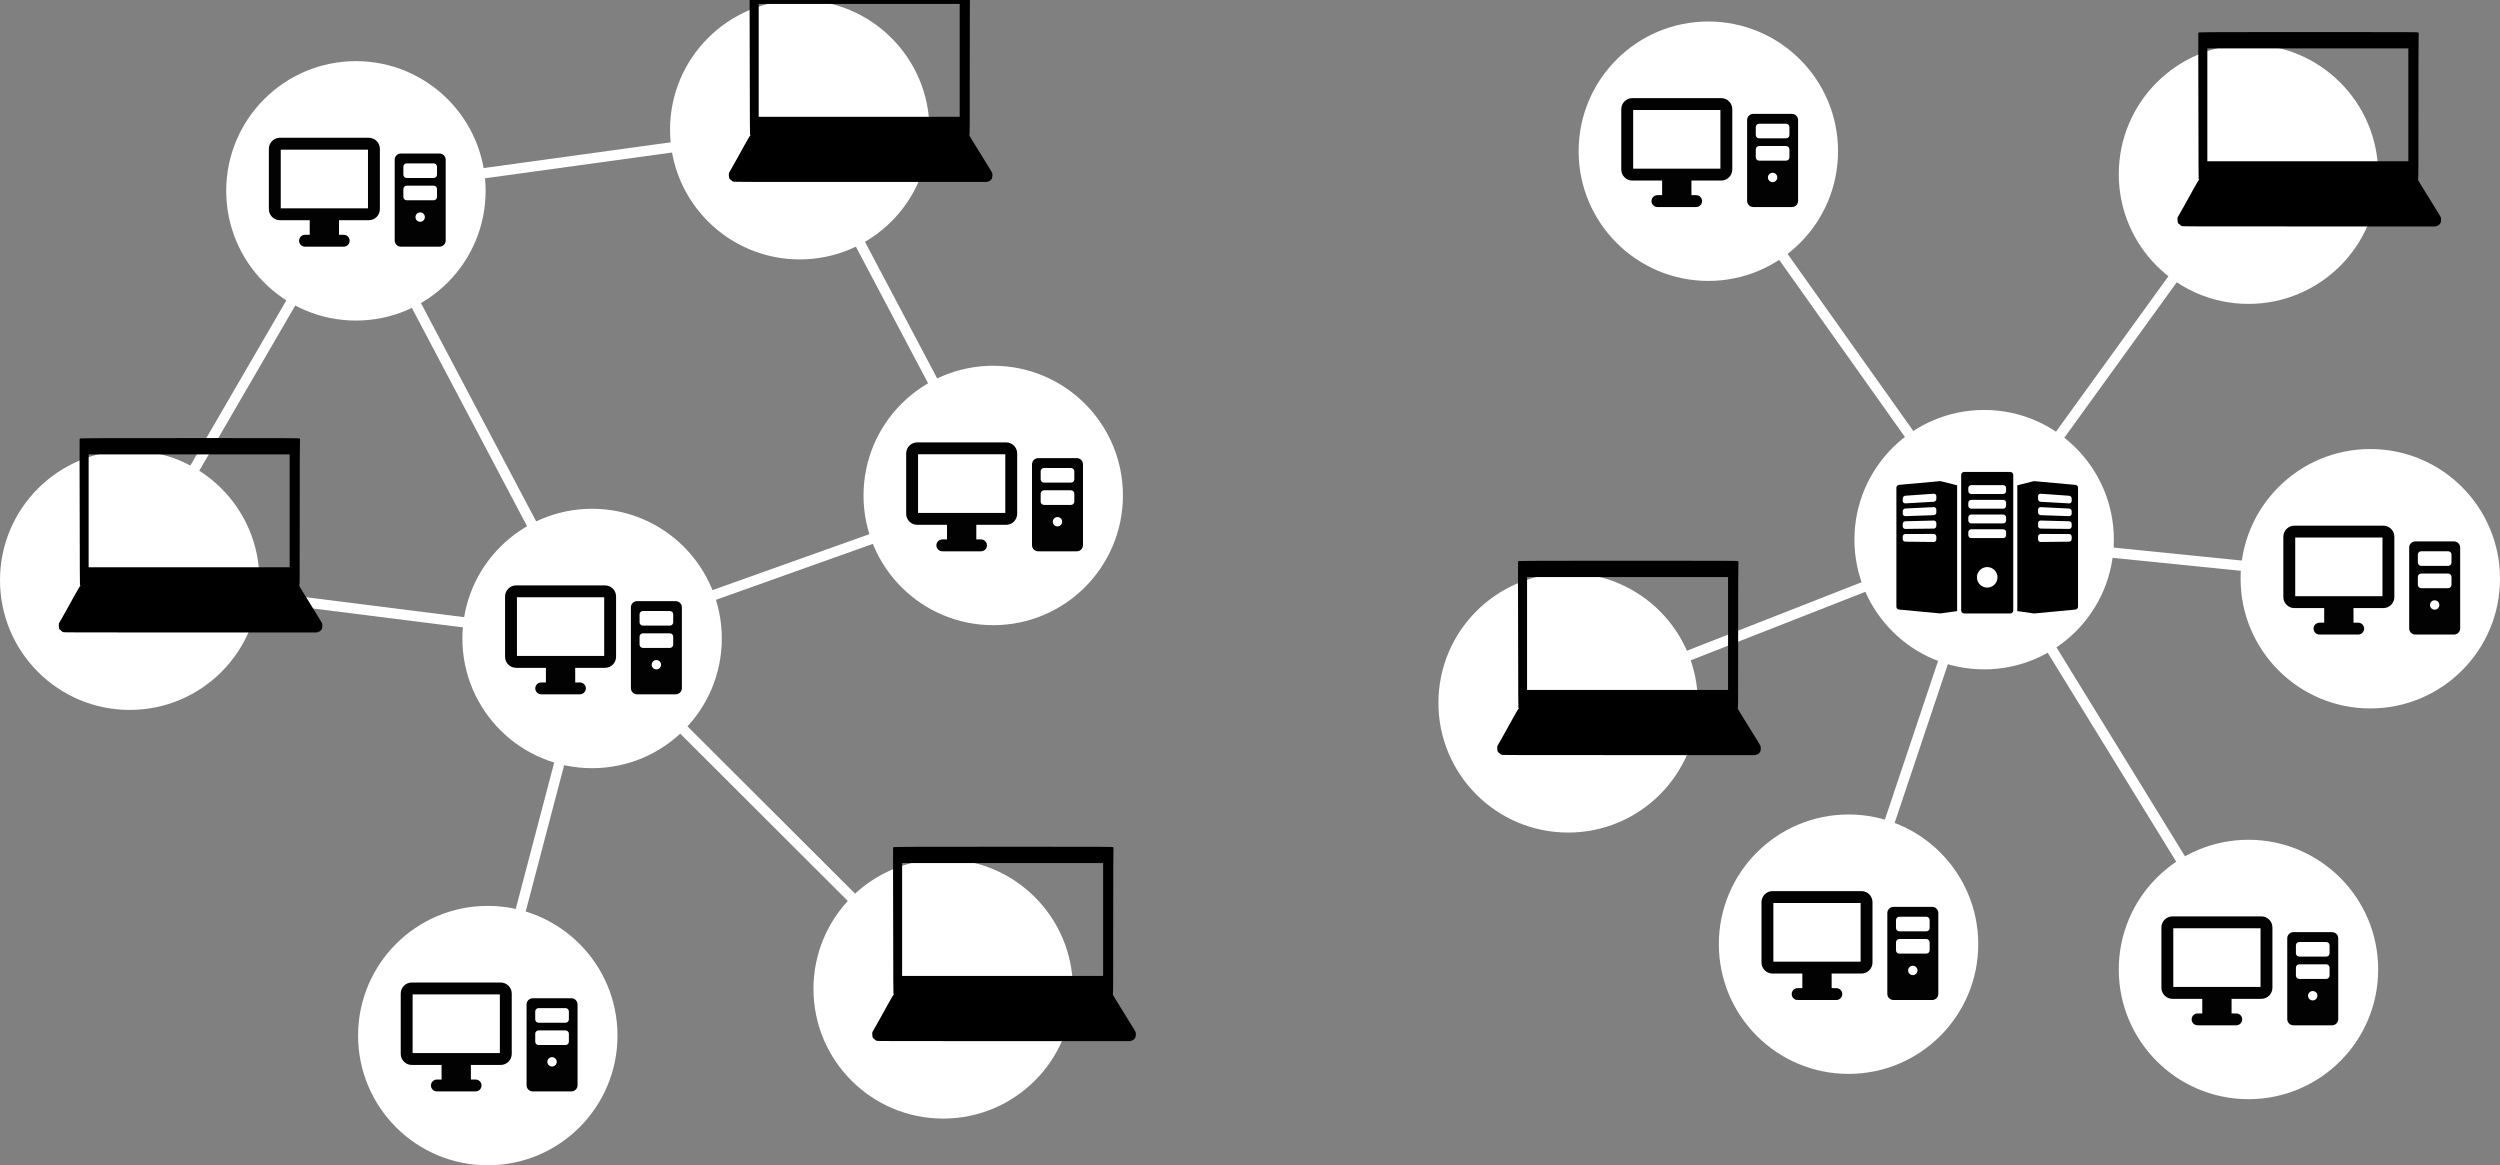 <?xml version="1.0" encoding="UTF-8"?>
<!-- Created with Inkscape (http://www.inkscape.org/) -->
<svg width="121.39mm" height="56.581mm" version="1.1" viewBox="0 0 121.39 56.581" xmlns="http://www.w3.org/2000/svg" xmlns:cc="http://creativecommons.org/ns#" xmlns:dc="http://purl.org/dc/elements/1.1/" xmlns:rdf="http://www.w3.org/1999/02/22-rdf-syntax-ns#">
 <rect x="0" y="0" width="121.39" height="56.581" fill="#808080" stroke="none"/>
 <g transform="translate(-60.793 -21.064)" fill="none" stroke="#fff" stroke-width=".5">
  <path d="m109.02 45.122-19.473 6.943"/>
  <path d="m78.075 30.331 21.554-2.969"/>
  <path d="m67.091 49.237 10.984-18.906"/>
  <path d="m67.091 49.237 22.453 2.829"/>
  <path d="m78.075 30.331 11.469 21.735"/>
  <path d="m109.02 45.122-9.388-17.761"/>
  <path d="m106.59 69.08-17.045-17.014"/>
  <path d="m84.478 71.348 5.066-19.282"/>
 </g>
 <g fill="#fff" stroke="#fff" stroke-width=".5">
  <circle cx="23.685" cy="50.284" r="6.048"/>
  <circle cx="48.227" cy="24.058" r="6.048"/>
  <circle cx="17.282" cy="9.267" r="6.048"/>
  <circle cx="6.298" cy="28.173" r="6.048"/>
  <circle cx="45.797" cy="48.016" r="6.048"/>
 </g>
 <g transform="translate(-62.531 -17.857)" stroke="#fff">
  <circle cx="91.281" cy="48.859" r="6.048" fill="#fff" stroke-width=".5"/>
 </g>
 <g transform="translate(-61.328 -25.741)" stroke="#fff">
  <circle cx="100.16" cy="32.039" r="6.048" fill="#fff" stroke-width=".5"/>
 </g>
 <g transform="matrix(.018 0 0 .018 44 19.832)">
  <g fill="#020202">
   <path d="m269.6 91.579h-239.77c-16.461 0-29.838 13.378-29.838 29.838v162.72c0 16.461 13.377 29.84 29.838 29.84h80.36v39.366h-12.674c-8.856 0-16.021 7.165-16.021 16.021 0 8.855 7.165 16.022 16.021 16.022h104.39c8.855 0 16.023-7.167 16.023-16.022 0-8.857-7.167-16.021-16.023-16.021h-12.689v-39.366h80.376c16.461 0 29.838-13.379 29.838-29.84v-162.72c-1e-3 -16.46-13.378-29.838-29.839-29.838zm-2.206 190.36h-235.35v-158.31h235.35z"/>
   <path d="m460.32 134.07h-104.24c-9.2 0-16.648 7.448-16.648 16.648v218.02c0 9.2 7.448 16.648 16.648 16.648h104.24c9.201 0 16.648-7.448 16.648-16.648v-218.02c1e-3 -9.201-7.446-16.649-16.648-16.649zm-52.134 184.16c-6.978 0-12.641-5.663-12.641-12.643 0-6.978 5.663-12.642 12.641-12.642 6.979 0 12.643 5.664 12.643 12.642 0 6.98-5.664 12.643-12.643 12.643zm45.407-66.999c0 4.977-4.036 9.013-9.013 9.013h-72.756c-4.976 0-9.013-4.036-9.013-9.013v-21.403c0-4.976 4.037-9.013 9.013-9.013h72.756c4.977 0 9.013 4.037 9.013 9.013zm0-60.145c0 4.977-4.036 9.013-9.013 9.013h-72.756c-4.976 0-9.013-4.036-9.013-9.013v-21.403c0-4.977 4.037-9.013 9.013-9.013h72.756c4.977 0 9.013 4.036 9.013 9.013z"/>
  </g>
 </g>
 <g transform="matrix(.018 0 0 .018 13.055 5.041)">
  <g fill="#020202">
   <path d="m269.6 91.579h-239.77c-16.461 0-29.838 13.378-29.838 29.838v162.72c0 16.461 13.377 29.84 29.838 29.84h80.36v39.366h-12.674c-8.856 0-16.021 7.165-16.021 16.021 0 8.855 7.165 16.022 16.021 16.022h104.39c8.855 0 16.023-7.167 16.023-16.022 0-8.857-7.167-16.021-16.023-16.021h-12.689v-39.366h80.376c16.461 0 29.838-13.379 29.838-29.84v-162.72c-1e-3 -16.46-13.378-29.838-29.839-29.838zm-2.206 190.36h-235.35v-158.31h235.35z"/>
   <path d="m460.32 134.07h-104.24c-9.2 0-16.648 7.448-16.648 16.648v218.02c0 9.2 7.448 16.648 16.648 16.648h104.24c9.201 0 16.648-7.448 16.648-16.648v-218.02c1e-3 -9.201-7.446-16.649-16.648-16.649zm-52.134 184.16c-6.978 0-12.641-5.663-12.641-12.643 0-6.978 5.663-12.642 12.641-12.642 6.979 0 12.643 5.664 12.643 12.642 0 6.98-5.664 12.643-12.643 12.643zm45.407-66.999c0 4.977-4.036 9.013-9.013 9.013h-72.756c-4.976 0-9.013-4.036-9.013-9.013v-21.403c0-4.976 4.037-9.013 9.013-9.013h72.756c4.977 0 9.013 4.037 9.013 9.013zm0-60.145c0 4.977-4.036 9.013-9.013 9.013h-72.756c-4.976 0-9.013-4.036-9.013-9.013v-21.403c0-4.977 4.037-9.013 9.013-9.013h72.756c4.977 0 9.013 4.036 9.013 9.013z"/>
  </g>
 </g>
 <g transform="matrix(.018 0 0 .018 19.458 46.058)">
  <g fill="#020202">
   <path d="m269.6 91.579h-239.77c-16.461 0-29.838 13.378-29.838 29.838v162.72c0 16.461 13.377 29.84 29.838 29.84h80.36v39.366h-12.674c-8.856 0-16.021 7.165-16.021 16.021 0 8.855 7.165 16.022 16.021 16.022h104.39c8.855 0 16.023-7.167 16.023-16.022 0-8.857-7.167-16.021-16.023-16.021h-12.689v-39.366h80.376c16.461 0 29.838-13.379 29.838-29.84v-162.72c-1e-3 -16.46-13.378-29.838-29.839-29.838zm-2.206 190.36h-235.35v-158.31h235.35z"/>
   <path d="m460.32 134.07h-104.24c-9.2 0-16.648 7.448-16.648 16.648v218.02c0 9.2 7.448 16.648 16.648 16.648h104.24c9.201 0 16.648-7.448 16.648-16.648v-218.02c1e-3 -9.201-7.446-16.649-16.648-16.649zm-52.134 184.16c-6.978 0-12.641-5.663-12.641-12.643 0-6.978 5.663-12.642 12.641-12.642 6.979 0 12.643 5.664 12.643 12.642 0 6.98-5.664 12.643-12.643 12.643zm45.407-66.999c0 4.977-4.036 9.013-9.013 9.013h-72.756c-4.976 0-9.013-4.036-9.013-9.013v-21.403c0-4.976 4.037-9.013 9.013-9.013h72.756c4.977 0 9.013 4.037 9.013 9.013zm0-60.145c0 4.977-4.036 9.013-9.013 9.013h-72.756c-4.976 0-9.013-4.036-9.013-9.013v-21.403c0-4.977 4.037-9.013 9.013-9.013h72.756c4.977 0 9.013 4.036 9.013 9.013z"/>
  </g>
 </g>
 <g transform="matrix(.001 0 0 -.001 2.854 30.715)">
  <path d="m2280 9441c-674-3-1233-10-1243-15-10-4-21-16-25-25s-5-522-2-1141 6-2206 8-3527c1-1451 6-2412 11-2427 6-13 16-28 23-32 9-6 6-10-10-14-18-4-79-106-293-490-149-267-293-528-321-580s-123-220-210-375c-88-154-174-304-190-333-29-52-30-56-26-160 5-125 22-169 77-200 20-11 46-34 58-50 14-19 42-37 75-49 51-17 252-18 6178-18h6125l74 22c77 23 88 30 133 78 55 58 71 102 76 206 3 80 1 104-15 140-24 53-127 227-234 394-87 136-569 917-755 1222-121 198-123 203-109 230 13 24 15 469 15 3433 0 2335 3 3441 11 3519 12 130 8 154-25 177-22 14-405 16-4103 18-2243 2-4629 0-5303-3zm8930-3531v-2740h-9760v5480h9760z"/>
 </g>
 <g transform="matrix(.001 0 0 -.001 42.353 50.558)">
  <path d="m2280 9441c-674-3-1233-10-1243-15-10-4-21-16-25-25s-5-522-2-1141 6-2206 8-3527c1-1451 6-2412 11-2427 6-13 16-28 23-32 9-6 6-10-10-14-18-4-79-106-293-490-149-267-293-528-321-580s-123-220-210-375c-88-154-174-304-190-333-29-52-30-56-26-160 5-125 22-169 77-200 20-11 46-34 58-50 14-19 42-37 75-49 51-17 252-18 6178-18h6125l74 22c77 23 88 30 133 78 55 58 71 102 76 206 3 80 1 104-15 140-24 53-127 227-234 394-87 136-569 917-755 1222-121 198-123 203-109 230 13 24 15 469 15 3433 0 2335 3 3441 11 3519 12 130 8 154-25 177-22 14-405 16-4103 18-2243 2-4629 0-5303-3zm8930-3531v-2740h-9760v5480h9760z"/>
 </g>
 <g transform="matrix(.018 0 0 .018 24.524 26.776)">
  <g fill="#020202">
   <path d="m269.6 91.579h-239.77c-16.461 0-29.838 13.378-29.838 29.838v162.72c0 16.461 13.377 29.84 29.838 29.84h80.36v39.366h-12.674c-8.856 0-16.021 7.165-16.021 16.021 0 8.855 7.165 16.022 16.021 16.022h104.39c8.855 0 16.023-7.167 16.023-16.022 0-8.857-7.167-16.021-16.023-16.021h-12.689v-39.366h80.376c16.461 0 29.838-13.379 29.838-29.84v-162.72c-1e-3 -16.46-13.378-29.838-29.839-29.838zm-2.206 190.36h-235.35v-158.31h235.35z"/>
   <path d="m460.32 134.07h-104.24c-9.2 0-16.648 7.448-16.648 16.648v218.02c0 9.2 7.448 16.648 16.648 16.648h104.24c9.201 0 16.648-7.448 16.648-16.648v-218.02c1e-3 -9.201-7.446-16.649-16.648-16.649zm-52.134 184.16c-6.978 0-12.641-5.663-12.641-12.643 0-6.978 5.663-12.642 12.641-12.642 6.979 0 12.643 5.664 12.643 12.642 0 6.98-5.664 12.643-12.643 12.643zm45.407-66.999c0 4.977-4.036 9.013-9.013 9.013h-72.756c-4.976 0-9.013-4.036-9.013-9.013v-21.403c0-4.976 4.037-9.013 9.013-9.013h72.756c4.977 0 9.013 4.037 9.013 9.013zm0-60.145c0 4.977-4.036 9.013-9.013 9.013h-72.756c-4.976 0-9.013-4.036-9.013-9.013v-21.403c0-4.977 4.037-9.013 9.013-9.013h72.756c4.977 0 9.013 4.036 9.013 9.013z"/>
  </g>
 </g>
 <g transform="matrix(.001 0 0 -.001 35.389 8.84)">
  <path d="m2280 9441c-674-3-1233-10-1243-15-10-4-21-16-25-25s-5-522-2-1141 6-2206 8-3527c1-1451 6-2412 11-2427 6-13 16-28 23-32 9-6 6-10-10-14-18-4-79-106-293-490-149-267-293-528-321-580s-123-220-210-375c-88-154-174-304-190-333-29-52-30-56-26-160 5-125 22-169 77-200 20-11 46-34 58-50 14-19 42-37 75-49 51-17 252-18 6178-18h6125l74 22c77 23 88 30 133 78 55 58 71 102 76 206 3 80 1 104-15 140-24 53-127 227-234 394-87 136-569 917-755 1222-121 198-123 203-109 230 13 24 15 469 15 3433 0 2335 3 3441 11 3519 12 130 8 154-25 177-22 14-405 16-4103 18-2243 2-4629 0-5303-3zm8930-3531v-2740h-9760v5480h9760z"/>
 </g>
 <g stroke="#fff">
  <g transform="translate(5.061 -22.655)">
   <circle cx="91.281" cy="48.859" r="6.048" fill="#fff" stroke-width=".5"/>
  </g>
  <g transform="translate(-8.331 -41.517)">
   <circle cx="91.281" cy="48.859" r="6.048" fill="#fff" stroke-width=".5"/>
  </g>
  <g transform="translate(17.896 -40.401)">
   <circle cx="91.281" cy="48.859" r="6.048" fill="#fff" stroke-width=".5"/>
  </g>
  <g transform="translate(17.896 -1.785)">
   <circle cx="91.281" cy="48.859" r="6.048" fill="#fff" stroke-width=".5"/>
  </g>
  <g transform="translate(-1.523 -3.013)">
   <circle cx="91.281" cy="48.859" r="6.048" fill="#fff" stroke-width=".5"/>
  </g>
  <g transform="translate(-15.139 -14.731)">
   <circle cx="91.281" cy="48.859" r="6.048" fill="#fff" stroke-width=".5"/>
  </g>
  <g transform="translate(23.811 -20.758)">
   <circle cx="91.281" cy="48.859" r="6.048" fill="#fff" stroke-width=".5"/>
  </g>
  <g transform="translate(3.151 -2.003)" fill="none" stroke-width=".5">
   <path d="m72.991 36.131 20.201-7.924"/>
   <path d="m79.799 9.345 13.393 18.862"/>
   <path d="m106.03 10.462-12.835 17.746"/>
   <path d="m111.94 30.104-18.75-1.897"/>
   <path d="m106.03 49.078-12.835-20.87"/>
   <path d="m86.607 47.85 6.585-19.643"/>
  </g>
 </g>
 <g transform="matrix(.018 0 0 .018 78.723 3.116)">
  <g fill="#020202">
   <path d="m269.6 91.579h-239.77c-16.461 0-29.838 13.378-29.838 29.838v162.72c0 16.461 13.377 29.84 29.838 29.84h80.36v39.366h-12.674c-8.856 0-16.021 7.165-16.021 16.021 0 8.855 7.165 16.022 16.021 16.022h104.39c8.855 0 16.023-7.167 16.023-16.022 0-8.857-7.167-16.021-16.023-16.021h-12.689v-39.366h80.376c16.461 0 29.838-13.379 29.838-29.84v-162.72c-1e-3 -16.46-13.378-29.838-29.839-29.838zm-2.206 190.36h-235.35v-158.31h235.35z"/>
   <path d="m460.32 134.07h-104.24c-9.2 0-16.648 7.448-16.648 16.648v218.02c0 9.2 7.448 16.648 16.648 16.648h104.24c9.201 0 16.648-7.448 16.648-16.648v-218.02c1e-3 -9.201-7.446-16.649-16.648-16.649zm-52.134 184.16c-6.978 0-12.641-5.663-12.641-12.643 0-6.978 5.663-12.642 12.641-12.642 6.979 0 12.643 5.664 12.643 12.642 0 6.98-5.664 12.643-12.643 12.643zm45.407-66.999c0 4.977-4.036 9.013-9.013 9.013h-72.756c-4.976 0-9.013-4.036-9.013-9.013v-21.403c0-4.976 4.037-9.013 9.013-9.013h72.756c4.977 0 9.013 4.037 9.013 9.013zm0-60.145c0 4.977-4.036 9.013-9.013 9.013h-72.756c-4.976 0-9.013-4.036-9.013-9.013v-21.403c0-4.977 4.037-9.013 9.013-9.013h72.756c4.977 0 9.013 4.036 9.013 9.013z"/>
  </g>
 </g>
 <g transform="matrix(.018 0 0 .018 85.531 41.62)">
  <g fill="#020202">
   <path d="m269.6 91.579h-239.77c-16.461 0-29.838 13.378-29.838 29.838v162.72c0 16.461 13.377 29.84 29.838 29.84h80.36v39.366h-12.674c-8.856 0-16.021 7.165-16.021 16.021 0 8.855 7.165 16.022 16.021 16.022h104.39c8.855 0 16.023-7.167 16.023-16.022 0-8.857-7.167-16.021-16.023-16.021h-12.689v-39.366h80.376c16.461 0 29.838-13.379 29.838-29.84v-162.72c-1e-3 -16.46-13.378-29.838-29.839-29.838zm-2.206 190.36h-235.35v-158.31h235.35z"/>
   <path d="m460.32 134.07h-104.24c-9.2 0-16.648 7.448-16.648 16.648v218.02c0 9.2 7.448 16.648 16.648 16.648h104.24c9.201 0 16.648-7.448 16.648-16.648v-218.02c1e-3 -9.201-7.446-16.649-16.648-16.649zm-52.134 184.16c-6.978 0-12.641-5.663-12.641-12.643 0-6.978 5.663-12.642 12.641-12.642 6.979 0 12.643 5.664 12.643 12.642 0 6.98-5.664 12.643-12.643 12.643zm45.407-66.999c0 4.977-4.036 9.013-9.013 9.013h-72.756c-4.976 0-9.013-4.036-9.013-9.013v-21.403c0-4.976 4.037-9.013 9.013-9.013h72.756c4.977 0 9.013 4.037 9.013 9.013zm0-60.145c0 4.977-4.036 9.013-9.013 9.013h-72.756c-4.976 0-9.013-4.036-9.013-9.013v-21.403c0-4.977 4.037-9.013 9.013-9.013h72.756c4.977 0 9.013 4.036 9.013 9.013z"/>
  </g>
 </g>
 <g transform="matrix(.018 0 0 .018 104.95 42.848)">
  <g fill="#020202">
   <path d="m269.6 91.579h-239.77c-16.461 0-29.838 13.378-29.838 29.838v162.72c0 16.461 13.377 29.84 29.838 29.84h80.36v39.366h-12.674c-8.856 0-16.021 7.165-16.021 16.021 0 8.855 7.165 16.022 16.021 16.022h104.39c8.855 0 16.023-7.167 16.023-16.022 0-8.857-7.167-16.021-16.023-16.021h-12.689v-39.366h80.376c16.461 0 29.838-13.379 29.838-29.84v-162.72c-1e-3 -16.46-13.378-29.838-29.839-29.838zm-2.206 190.36h-235.35v-158.31h235.35z"/>
   <path d="m460.32 134.07h-104.24c-9.2 0-16.648 7.448-16.648 16.648v218.02c0 9.2 7.448 16.648 16.648 16.648h104.24c9.201 0 16.648-7.448 16.648-16.648v-218.02c1e-3 -9.201-7.446-16.649-16.648-16.649zm-52.134 184.16c-6.978 0-12.641-5.663-12.641-12.643 0-6.978 5.663-12.642 12.641-12.642 6.979 0 12.643 5.664 12.643 12.642 0 6.98-5.664 12.643-12.643 12.643zm45.407-66.999c0 4.977-4.036 9.013-9.013 9.013h-72.756c-4.976 0-9.013-4.036-9.013-9.013v-21.403c0-4.976 4.037-9.013 9.013-9.013h72.756c4.977 0 9.013 4.037 9.013 9.013zm0-60.145c0 4.977-4.036 9.013-9.013 9.013h-72.756c-4.976 0-9.013-4.036-9.013-9.013v-21.403c0-4.977 4.037-9.013 9.013-9.013h72.756c4.977 0 9.013 4.036 9.013 9.013z"/>
  </g>
 </g>
 <g transform="matrix(.018 0 0 .018 110.87 23.875)">
  <g fill="#020202">
   <path d="m269.6 91.579h-239.77c-16.461 0-29.838 13.378-29.838 29.838v162.72c0 16.461 13.377 29.84 29.838 29.84h80.36v39.366h-12.674c-8.856 0-16.021 7.165-16.021 16.021 0 8.855 7.165 16.022 16.021 16.022h104.39c8.855 0 16.023-7.167 16.023-16.022 0-8.857-7.167-16.021-16.023-16.021h-12.689v-39.366h80.376c16.461 0 29.838-13.379 29.838-29.84v-162.72c-1e-3 -16.46-13.378-29.838-29.839-29.838zm-2.206 190.36h-235.35v-158.31h235.35z"/>
   <path d="m460.32 134.07h-104.24c-9.2 0-16.648 7.448-16.648 16.648v218.02c0 9.2 7.448 16.648 16.648 16.648h104.24c9.201 0 16.648-7.448 16.648-16.648v-218.02c1e-3 -9.201-7.446-16.649-16.648-16.649zm-52.134 184.16c-6.978 0-12.641-5.663-12.641-12.643 0-6.978 5.663-12.642 12.641-12.642 6.979 0 12.643 5.664 12.643 12.642 0 6.98-5.664 12.643-12.643 12.643zm45.407-66.999c0 4.977-4.036 9.013-9.013 9.013h-72.756c-4.976 0-9.013-4.036-9.013-9.013v-21.403c0-4.976 4.037-9.013 9.013-9.013h72.756c4.977 0 9.013 4.037 9.013 9.013zm0-60.145c0 4.977-4.036 9.013-9.013 9.013h-72.756c-4.976 0-9.013-4.036-9.013-9.013v-21.403c0-4.977 4.037-9.013 9.013-9.013h72.756c4.977 0 9.013 4.036 9.013 9.013z"/>
  </g>
 </g>
 <g transform="matrix(.001 0 0 -.001 105.73 11)">
  <path d="m2280 9441c-674-3-1233-10-1243-15-10-4-21-16-25-25s-5-522-2-1141 6-2206 8-3527c1-1451 6-2412 11-2427 6-13 16-28 23-32 9-6 6-10-10-14-18-4-79-106-293-490-149-267-293-528-321-580s-123-220-210-375c-88-154-174-304-190-333-29-52-30-56-26-160 5-125 22-169 77-200 20-11 46-34 58-50 14-19 42-37 75-49 51-17 252-18 6178-18h6125l74 22c77 23 88 30 133 78 55 58 71 102 76 206 3 80 1 104-15 140-24 53-127 227-234 394-87 136-569 917-755 1222-121 198-123 203-109 230 13 24 15 469 15 3433 0 2335 3 3441 11 3519 12 130 8 154-25 177-22 14-405 16-4103 18-2243 2-4629 0-5303-3zm8930-3531v-2740h-9760v5480h9760z"/>
 </g>
 <g transform="matrix(.001 0 0 -.001 72.698 36.67)">
  <path d="m2280 9441c-674-3-1233-10-1243-15-10-4-21-16-25-25s-5-522-2-1141 6-2206 8-3527c1-1451 6-2412 11-2427 6-13 16-28 23-32 9-6 6-10-10-14-18-4-79-106-293-490-149-267-293-528-321-580s-123-220-210-375c-88-154-174-304-190-333-29-52-30-56-26-160 5-125 22-169 77-200 20-11 46-34 58-50 14-19 42-37 75-49 51-17 252-18 6178-18h6125l74 22c77 23 88 30 133 78 55 58 71 102 76 206 3 80 1 104-15 140-24 53-127 227-234 394-87 136-569 917-755 1222-121 198-123 203-109 230 13 24 15 469 15 3433 0 2335 3 3441 11 3519 12 130 8 154-25 177-22 14-405 16-4103 18-2243 2-4629 0-5303-3zm8930-3531v-2740h-9760v5480h9760z"/>
 </g>
 <g transform="matrix(.009 0 0 .009 91.991 21.852)">
  <path d="m624.6 118.3h-249.2c-8.8 0-15.9 7.1-15.9 15.9v731.6c0 8.8 7.1 15.9 15.9 15.9h249.2c8.8 0 15.9-7.1 15.9-15.9v-731.6c-0.1-8.8-7.2-15.9-15.9-15.9zm-124.6 623.9c-30.6 0-55.4-24.8-55.4-55.4s24.8-55.4 55.4-55.4 55.4 24.8 55.4 55.4-24.8 55.4-55.4 55.4zm102-283c0 8.8-7.1 15.9-15.9 15.9h-172.2c-8.8 0-15.9-7.1-15.9-15.9v-15.9c0-8.8 7.1-15.9 15.9-15.9h172.2c8.8 0 15.9 7.1 15.9 15.9zm0-79.3c0 8.8-7.1 15.9-15.9 15.9h-172.2c-8.8 0-15.9-7.1-15.9-15.9v-15.9c0-8.8 7.1-15.9 15.9-15.9h172.2c8.8 0 15.9 7.1 15.9 15.9zm0-79.3c0 8.8-7.1 15.9-15.9 15.9h-172.2c-8.8 0-15.9-7.1-15.9-15.9v-15.9c0-8.8 7.1-15.9 15.9-15.9h172.2c8.8 0 15.9 7.1 15.9 15.9zm0-79.4c0 8.8-7.1 15.9-15.9 15.9h-172.2c-8.8 0-15.9-7.1-15.9-15.9v-15.9c0-8.8 7.1-15.9 15.9-15.9h172.2c8.8 0 15.9 7.1 15.9 15.9z"/>
  <path d="m990 202.8c0-7.5-6.3-14.1-14.1-14.8-73.9-6.7-147.8-13.4-221.6-20.1-0.8-0.1-3.1 0-5.6 0.7l-86.4 21.8v678.6l89.4 12.6c1.1 0.2 2.5 0 2.6 0 73.9-6.7 147.8-14.2 221.6-20.9 7.8-0.7 14.1-7.3 14.1-14.9v-643zm-215.7 46.5c0-8 6.3-14.1 14.1-13.5 51.1 3.6 102.1 7.2 153.2 10.8 7.8 0.6 14.1 7.1 14.1 14.7v13.7c0 7.6-6.3 13.4-14.1 12.9-51-2.9-102.1-5.8-153.2-8.7-7.8-0.5-14.1-7.3-14.1-15.3zm181.4 231.3c0 7.6-6.3 13.8-14.1 13.8-51 0.6-102.1 1.1-153.2 1.7-7.8 0.1-14.1-6.3-14.1-14.4v-14.5c0-8 6.3-14.5 14.1-14.5 51.1 0.2 102.1 0.3 153.2 0.4 7.8 0 14.1 6.2 14.1 13.8zm-14.1-55c-51-0.6-102.1-1.2-153.2-1.8-7.8-0.1-14.1-6.7-14.1-14.7v-14.5c0-8 6.3-14.4 14.1-14.2 51.1 1.3 102.1 2.6 153.2 3.9 7.8 0.2 14.1 6.5 14.1 14.1v13.7c0 7.5-6.3 13.6-14.1 13.5zm14.1-82.1c0 7.6-6.3 13.5-14.1 13.2-51-1.7-102.1-3.5-153.2-5.3-7.8-0.3-14.1-7-14.1-15v-14.4c0-8 6.3-14.2 14.1-13.8 51.1 2.4 102.1 4.9 153.2 7.4 7.8 0.4 14.1 6.8 14.1 14.4z"/>
  <path d="m245.7 167.8c-73.9 6.7-147.8 13.4-221.6 20.1-7.8 0.7-14.1 7.3-14.1 14.8v643c0 7.5 6.3 14.1 14.1 14.9 73.9 6.7 147.8 14.2 221.6 20.9 0.1 0 1.5 0.2 2.6 0l89.4-12.6v-678.6l-86.4-21.8c-2.4-0.7-4.7-0.8-5.6-0.7zm-20.1 313.9c0 8-6.3 14.5-14.1 14.4-51.1-0.6-102.1-1.1-153.2-1.7-7.8-0.1-14.1-6.3-14.1-13.8v-13.7c0-7.6 6.3-13.7 14.1-13.8 51.1-0.1 102.1-0.3 153.2-0.4 7.8 0 14.1 6.5 14.1 14.5zm0-72.6c0 8-6.3 14.6-14.1 14.7-51.1 0.6-102.1 1.2-153.2 1.8-7.8 0.1-14.1-6-14.1-13.5v-13.7c0-7.6 6.3-13.9 14.1-14.1 51.1-1.3 102.1-2.6 153.2-3.9 7.8-0.2 14.1 6.1 14.1 14.2zm0-72.7c0 8-6.3 14.8-14.1 15-51.1 1.7-102.1 3.5-153.2 5.3-7.8 0.2-14.1-5.7-14.1-13.2v-13.7c0-7.6 6.3-14 14.1-14.4 51.1-2.4 102.1-4.9 153.2-7.4 7.8-0.4 14.1 5.8 14.1 13.8zm0-72.6c0 8-6.3 14.9-14.1 15.3-51.1 2.9-102.1 5.8-153.2 8.7-7.8 0.4-14.1-5.4-14.1-12.9v-13.7c0-7.6 6.3-14.1 14.1-14.7 51.1-3.6 102.1-7.2 153.2-10.8 7.8-0.6 14.1 5.5 14.1 13.5z"/>
 </g>
</svg>
